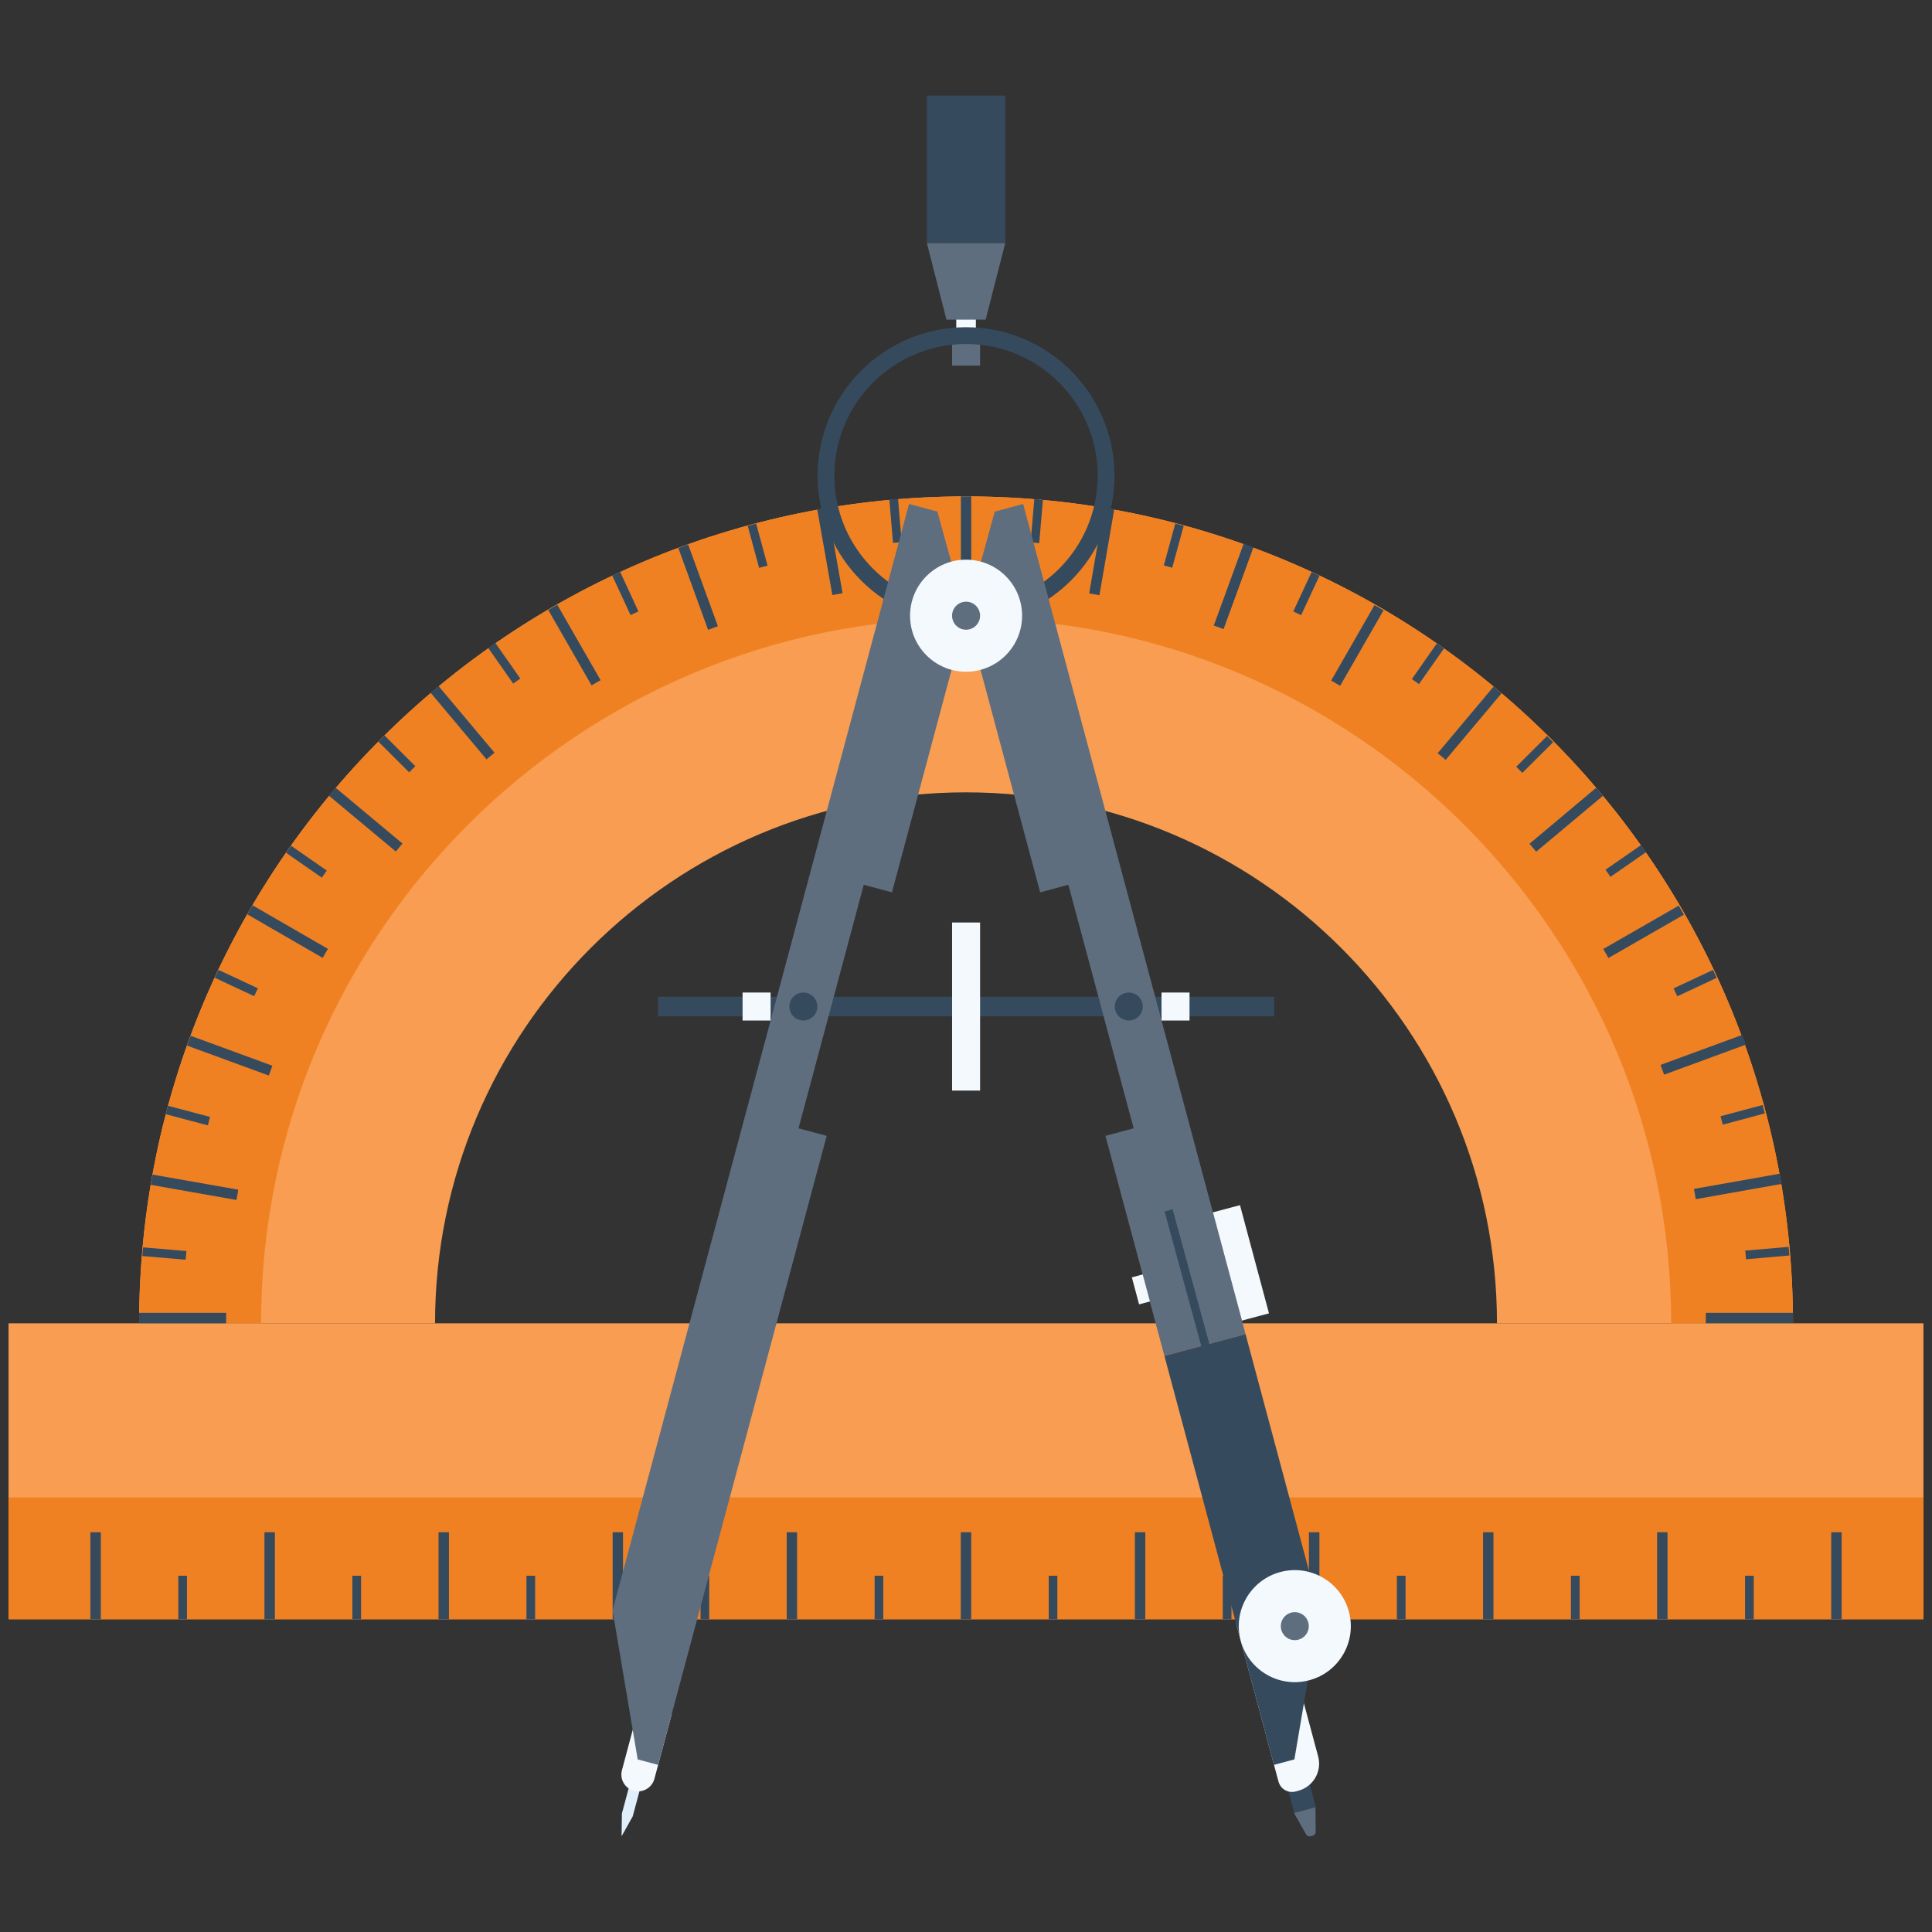 <?xml version="1.0" encoding="utf-8"?>
<!-- Generator: Adobe Illustrator 15.1.0, SVG Export Plug-In . SVG Version: 6.00 Build 0)  -->
<!DOCTYPE svg PUBLIC "-//W3C//DTD SVG 1.1//EN" "http://www.w3.org/Graphics/SVG/1.1/DTD/svg11.dtd">
<svg version="1.1" id="Layer_1" xmlns="http://www.w3.org/2000/svg" xmlns:xlink="http://www.w3.org/1999/xlink" x="0px" y="0px"
	 width="256px" height="256px" viewBox="0 0 256 256" enable-background="new 0 0 256 256" xml:space="preserve">
<rect x="0" y="0" width="256" height="256" fill="#333333" stroke="none"/>
<g>
	<g>
		<path fill="#F89D51" d="M127.999,104.99c38.796,0,70.358,31.558,70.358,70.357h39.216c0-60.511-49.061-109.569-109.574-109.569
			c-60.512,0-109.569,49.059-109.569,109.569h39.215C57.645,136.548,89.207,104.99,127.999,104.99z"/>
		<path fill="#F08123" d="M128.01,65.775c-60.528,0-109.565,49.061-109.565,109.566h16.147c0-51.513,41.888-93.421,93.417-93.421
			c51.507,0,93.427,41.908,93.427,93.421h16.146C237.584,114.836,188.517,65.775,128.01,65.775z"/>
		<g>
			<rect x="1.131" y="175.347" fill="#F89D51" width="253.738" height="39.211"/>
			<rect x="1.131" y="198.41" fill="#F08123" width="253.738" height="16.147"/>
			<g>
				<g>
					<rect x="242.646" y="203.027" fill="#364A5E" width="1.382" height="11.53"/>
					<rect x="219.574" y="203.027" fill="#364A5E" width="1.38" height="11.53"/>
					<rect x="196.513" y="203.027" fill="#364A5E" width="1.381" height="11.53"/>
					<rect x="173.438" y="203.027" fill="#364A5E" width="1.388" height="11.53"/>
					<rect x="150.378" y="203.027" fill="#364A5E" width="1.382" height="11.53"/>
					<rect x="127.305" y="203.027" fill="#364A5E" width="1.386" height="11.53"/>
					<rect x="104.241" y="203.027" fill="#364A5E" width="1.38" height="11.53"/>
					<rect x="81.177" y="203.027" fill="#364A5E" width="1.376" height="11.53"/>
					<rect x="58.106" y="203.027" fill="#364A5E" width="1.383" height="11.53"/>
					<rect x="35.042" y="203.027" fill="#364A5E" width="1.383" height="11.53"/>
					<rect x="11.975" y="203.027" fill="#364A5E" width="1.384" height="11.53"/>
				</g>
			</g>
			<g>
				<g>
					<rect x="23.623" y="208.792" fill="#364A5E" width="1.151" height="5.766"/>
					<rect x="46.687" y="208.792" fill="#364A5E" width="1.157" height="5.766"/>
					<rect x="69.755" y="208.792" fill="#364A5E" width="1.153" height="5.766"/>
					<rect x="92.824" y="208.792" fill="#364A5E" width="1.151" height="5.766"/>
					<rect x="115.892" y="208.792" fill="#364A5E" width="1.152" height="5.766"/>
					<rect x="138.961" y="208.792" fill="#364A5E" width="1.146" height="5.766"/>
					<rect x="162.021" y="208.792" fill="#364A5E" width="1.156" height="5.766"/>
					<rect x="185.094" y="208.792" fill="#364A5E" width="1.151" height="5.766"/>
					<rect x="208.154" y="208.792" fill="#364A5E" width="1.158" height="5.766"/>
					<rect x="231.228" y="208.792" fill="#364A5E" width="1.152" height="5.766"/>
				</g>
			</g>
		</g>
		<g>
			<g>
				<rect x="18.43" y="173.96" fill="#364A5E" width="11.536" height="1.387"/>
				<polygon fill="#364A5E" points="31.578,157.64 31.335,159.004 19.977,156.998 20.221,155.64 				"/>
				
					<rect x="29.759" y="134.066" transform="matrix(-0.344 0.939 -0.939 -0.344 172.219 159.389)" fill="#364A5E" width="1.385" height="11.534"/>
				<polygon fill="#364A5E" points="43.45,125.725 42.753,126.923 32.766,121.152 33.464,119.959 				"/>
				
					<rect x="47.808" y="102.853" transform="matrix(-0.641 0.768 -0.768 -0.641 162.969 140.986)" fill="#364A5E" width="1.38" height="11.538"/>
				
					<rect x="60.592" y="90.053" transform="matrix(-0.766 0.643 -0.643 -0.766 169.843 129.755)" fill="#364A5E" width="1.378" height="11.537"/>
				
					<rect x="75.411" y="79.683" transform="matrix(-0.867 0.498 -0.498 -0.867 184.648 121.66)" fill="#364A5E" width="1.382" height="11.533"/>
				<polygon fill="#364A5E" points="95.128,82.98 93.826,83.458 89.883,72.618 91.181,72.138 				"/>
				
					<rect x="109.281" y="67.356" transform="matrix(-0.985 0.174 -0.174 -0.985 231.009 125.936)" fill="#364A5E" width="1.377" height="11.53"/>
				<rect x="127.32" y="65.772" fill="#364A5E" width="1.376" height="11.534"/>
				
					<rect x="145.363" y="67.343" transform="matrix(-0.986 -0.17 0.17 -0.986 277.563 169.975)" fill="#364A5E" width="1.382" height="11.537"/>
				
					<rect x="162.823" y="72.035" transform="matrix(-0.94 -0.343 0.343 -0.94 290.478 206.921)" fill="#364A5E" width="1.382" height="11.54"/>
				
					<rect x="179.234" y="79.669" transform="matrix(-0.867 -0.498 0.498 -0.867 293.299 249.203)" fill="#364A5E" width="1.38" height="11.542"/>
				<polygon fill="#364A5E" points="191.557,100.686 190.497,99.804 197.917,90.966 198.97,91.858 				"/>
				<polygon fill="#364A5E" points="203.554,112.856 202.666,111.802 211.503,104.382 212.396,105.448 				"/>
				
					<rect x="217.217" y="117.662" transform="matrix(-0.498 -0.867 0.867 -0.498 219.289 373.862)" fill="#364A5E" width="1.378" height="11.536"/>
				
					<rect x="224.88" y="134.07" transform="matrix(-0.345 -0.939 0.939 -0.345 172.194 399.816)" fill="#364A5E" width="1.378" height="11.54"/>
				
					<rect x="229.544" y="151.56" transform="matrix(-0.175 -0.985 0.985 -0.175 115.583 411.52)" fill="#364A5E" width="1.38" height="11.534"/>
				<rect x="226.03" y="173.96" fill="#364A5E" width="11.545" height="1.382"/>
			</g>
		</g>
		<g>
			<g>
				
					<rect x="21.136" y="163.177" transform="matrix(-0.085 0.996 -0.996 -0.085 189.022 158.588)" fill="#364A5E" width="1.157" height="5.769"/>
				
					<rect x="24.375" y="144.862" transform="matrix(-0.256 0.967 -0.967 -0.256 174.158 161.512)" fill="#364A5E" width="1.156" height="5.767"/>
				<polygon fill="#364A5E" points="34.172,130.95 33.683,131.999 28.454,129.557 28.948,128.517 				"/>
				
					<rect x="40.043" y="111.267" transform="matrix(-0.571 0.821 -0.821 -0.571 157.515 146.013)" fill="#364A5E" width="1.148" height="5.769"/>
				
					<rect x="51.986" y="97.017" transform="matrix(-0.706 0.708 -0.708 -0.706 160.423 133.212)" fill="#364A5E" width="1.156" height="5.767"/>
				
					<rect x="66.238" y="85.045" transform="matrix(-0.819 0.574 -0.574 -0.819 172.009 121.545)" fill="#364A5E" width="1.153" height="5.77"/>
				
					<rect x="82.33" y="75.773" transform="matrix(-0.908 0.42 -0.42 -0.908 191.177 115.239)" fill="#364A5E" width="1.156" height="5.765"/>
				
					<rect x="99.811" y="69.4" transform="matrix(-0.965 0.262 -0.262 -0.965 216.205 115.765)" fill="#364A5E" width="1.16" height="5.768"/>
				
					<rect x="118.137" y="66.188" transform="matrix(-0.997 0.084 -0.084 -0.997 242.821 127.907)" fill="#364A5E" width="1.154" height="5.768"/>
				
					<rect x="136.73" y="66.168" transform="matrix(-0.996 -0.085 0.085 -0.996 268.262 149.496)" fill="#364A5E" width="1.147" height="5.773"/>
				
					<rect x="155.049" y="69.423" transform="matrix(-0.965 -0.264 0.264 -0.965 286.62 183.154)" fill="#364A5E" width="1.153" height="5.761"/>
				<polygon fill="#364A5E" points="172.408,81.511 171.361,81.021 173.8,75.791 174.839,76.285 				"/>
				<polygon fill="#364A5E" points="188.021,90.648 187.081,89.982 190.386,85.257 191.333,85.924 				"/>
				
					<rect x="202.873" y="97.021" transform="matrix(-0.705 -0.709 0.709 -0.705 275.956 314.646)" fill="#364A5E" width="1.15" height="5.766"/>
				
					<rect x="214.848" y="111.268" transform="matrix(-0.57 -0.822 0.822 -0.57 244.394 356.217)" fill="#364A5E" width="1.15" height="5.761"/>
				
					<rect x="224.124" y="127.359" transform="matrix(-0.423 -0.906 0.906 -0.423 201.662 388.941)" fill="#364A5E" width="1.157" height="5.77"/>
				
					<rect x="230.508" y="144.848" transform="matrix(-0.258 -0.966 0.966 -0.258 147.825 409.062)" fill="#364A5E" width="1.153" height="5.77"/>
				
					<rect x="233.732" y="163.155" transform="matrix(-0.087 -0.996 0.996 -0.087 89.188 413.851)" fill="#364A5E" width="1.15" height="5.772"/>
			</g>
		</g>
	</g>
	<g>
		<rect x="126.708" y="36.327" fill="#F3F9FD" width="2.599" height="9.086"/>
		<rect x="126.155" y="44.735" fill="#5E6E7F" width="3.712" height="3.711"/>
		<rect x="87.183" y="132.073" fill="#364A5E" width="81.661" height="2.597"/>
		<rect x="126.155" y="122.237" fill="#F3F9FD" width="3.712" height="22.27"/>
		<path fill="#364A5E" d="M128.01,82.691c-10.849,0-19.675-8.822-19.675-19.666c0-10.847,8.826-19.669,19.675-19.669
			c10.844,0,19.665,8.821,19.665,19.669C147.675,73.871,138.854,82.691,128.01,82.691z M128.01,45.582
			c-9.618,0-17.451,7.819-17.451,17.444c0,9.62,7.833,17.446,17.451,17.446c9.619,0,17.442-7.827,17.442-17.446
			C145.454,53.403,137.629,45.582,128.01,45.582z"/>
		<g>
			<g>
				<path fill="#5E6E7F" d="M173.317,243.294c0.114,0.047,0.228,0.054,0.334,0.021l0.297-0.074c0.104-0.034,0.203-0.097,0.284-0.189
					c0.067-0.098,0.104-0.211,0.104-0.324l-0.037-3.316l-2.862,0.767l1.633,2.896C173.117,243.167,173.205,243.244,173.317,243.294z
					"/>
				
					<rect x="170.499" y="233.108" transform="matrix(-0.965 0.261 -0.261 -0.965 399.732 419.91)" fill="#364A5E" width="2.963" height="6.784"/>
			</g>
			<path fill="#F3F9FD" d="M169.524,213.562l5.137,19.176c0.248,0.916,0.142,1.933-0.371,2.817
				c-0.514,0.881-1.338,1.485-2.255,1.728l-0.353,0.098c-0.465,0.121-0.972,0.069-1.415-0.188c-0.439-0.252-0.736-0.672-0.861-1.123
				l-5.62-20.975L169.524,213.562z"/>
			<polygon fill="#5E6E7F" points="146.48,150.507 154.291,179.665 165.043,176.784 135.575,66.784 131.807,67.789 128.01,81.584 
				137.828,118.239 141.566,117.241 150.213,149.507 			"/>
			<polygon fill="#364A5E" points="154.291,179.665 168.805,233.853 171.515,233.128 174.857,213.393 165.043,176.784 			"/>
			<path fill="#F3F9FD" d="M178.737,213.555c1.065,3.958-1.286,8.029-5.248,9.085c-3.958,1.063-8.026-1.283-9.092-5.249
				c-1.058-3.954,1.294-8.027,5.248-9.088C173.607,207.242,177.681,209.593,178.737,213.555z"/>
			<circle fill="#5E6E7F" cx="171.567" cy="215.473" r="1.854"/>
			
				<rect x="156.723" y="159.976" transform="matrix(0.965 -0.263 0.263 0.965 -39.002 47.362)" fill="#364A5E" width="1.109" height="18.561"/>
			<polygon fill="#F3F9FD" points="168.147,174.026 164.566,174.985 160.721,160.642 164.305,159.689 			"/>
			
				<rect x="150.431" y="169.045" transform="matrix(-0.966 0.259 -0.259 -0.966 341.476 296.786)" fill="#F3F9FD" width="1.492" height="3.707"/>
		</g>
		<g>
			<polygon fill="#E1EFFA" points="84.34,233.086 82.406,240.296 82.363,243.315 83.838,240.68 85.773,233.473 			"/>
			<path fill="#F3F9FD" d="M84.714,225.956l-2.302,8.599c-0.149,0.554-0.09,1.16,0.219,1.692c0.303,0.535,0.801,0.893,1.352,1.036
				c0.546,0.148,1.157,0.087,1.686-0.223c0.533-0.308,0.893-0.804,1.041-1.35l2.302-8.604L84.714,225.956z"/>
			<polygon fill="#5E6E7F" points="105.808,149.507 114.454,117.241 118.189,118.239 128.01,81.584 124.211,67.789 120.447,66.784 
				81.167,213.393 84.499,233.135 87.204,233.853 109.543,150.507 			"/>
			<circle fill="#F3F9FD" cx="128.01" cy="81.584" r="7.423"/>
			<circle fill="#5E6E7F" cx="128.01" cy="81.583" r="1.857"/>
		</g>
		<g>
			<g>
				<circle fill="#364A5E" cx="106.449" cy="133.37" r="1.855"/>
				<circle fill="#364A5E" cx="149.571" cy="133.369" r="1.854"/>
			</g>
		</g>
		<g>
			<g>
				<rect x="98.396" y="131.516" fill="#F3F9FD" width="3.712" height="3.709"/>
				<rect x="153.907" y="131.516" fill="#F3F9FD" width="3.712" height="3.709"/>
			</g>
		</g>
		<polygon fill="#5E6E7F" points="133.204,32.195 130.604,42.354 125.408,42.354 122.814,32.195 		"/>
		<rect x="122.814" y="12.665" fill="#364A5E" width="10.389" height="19.53"/>
	</g>
</g>
</svg>
